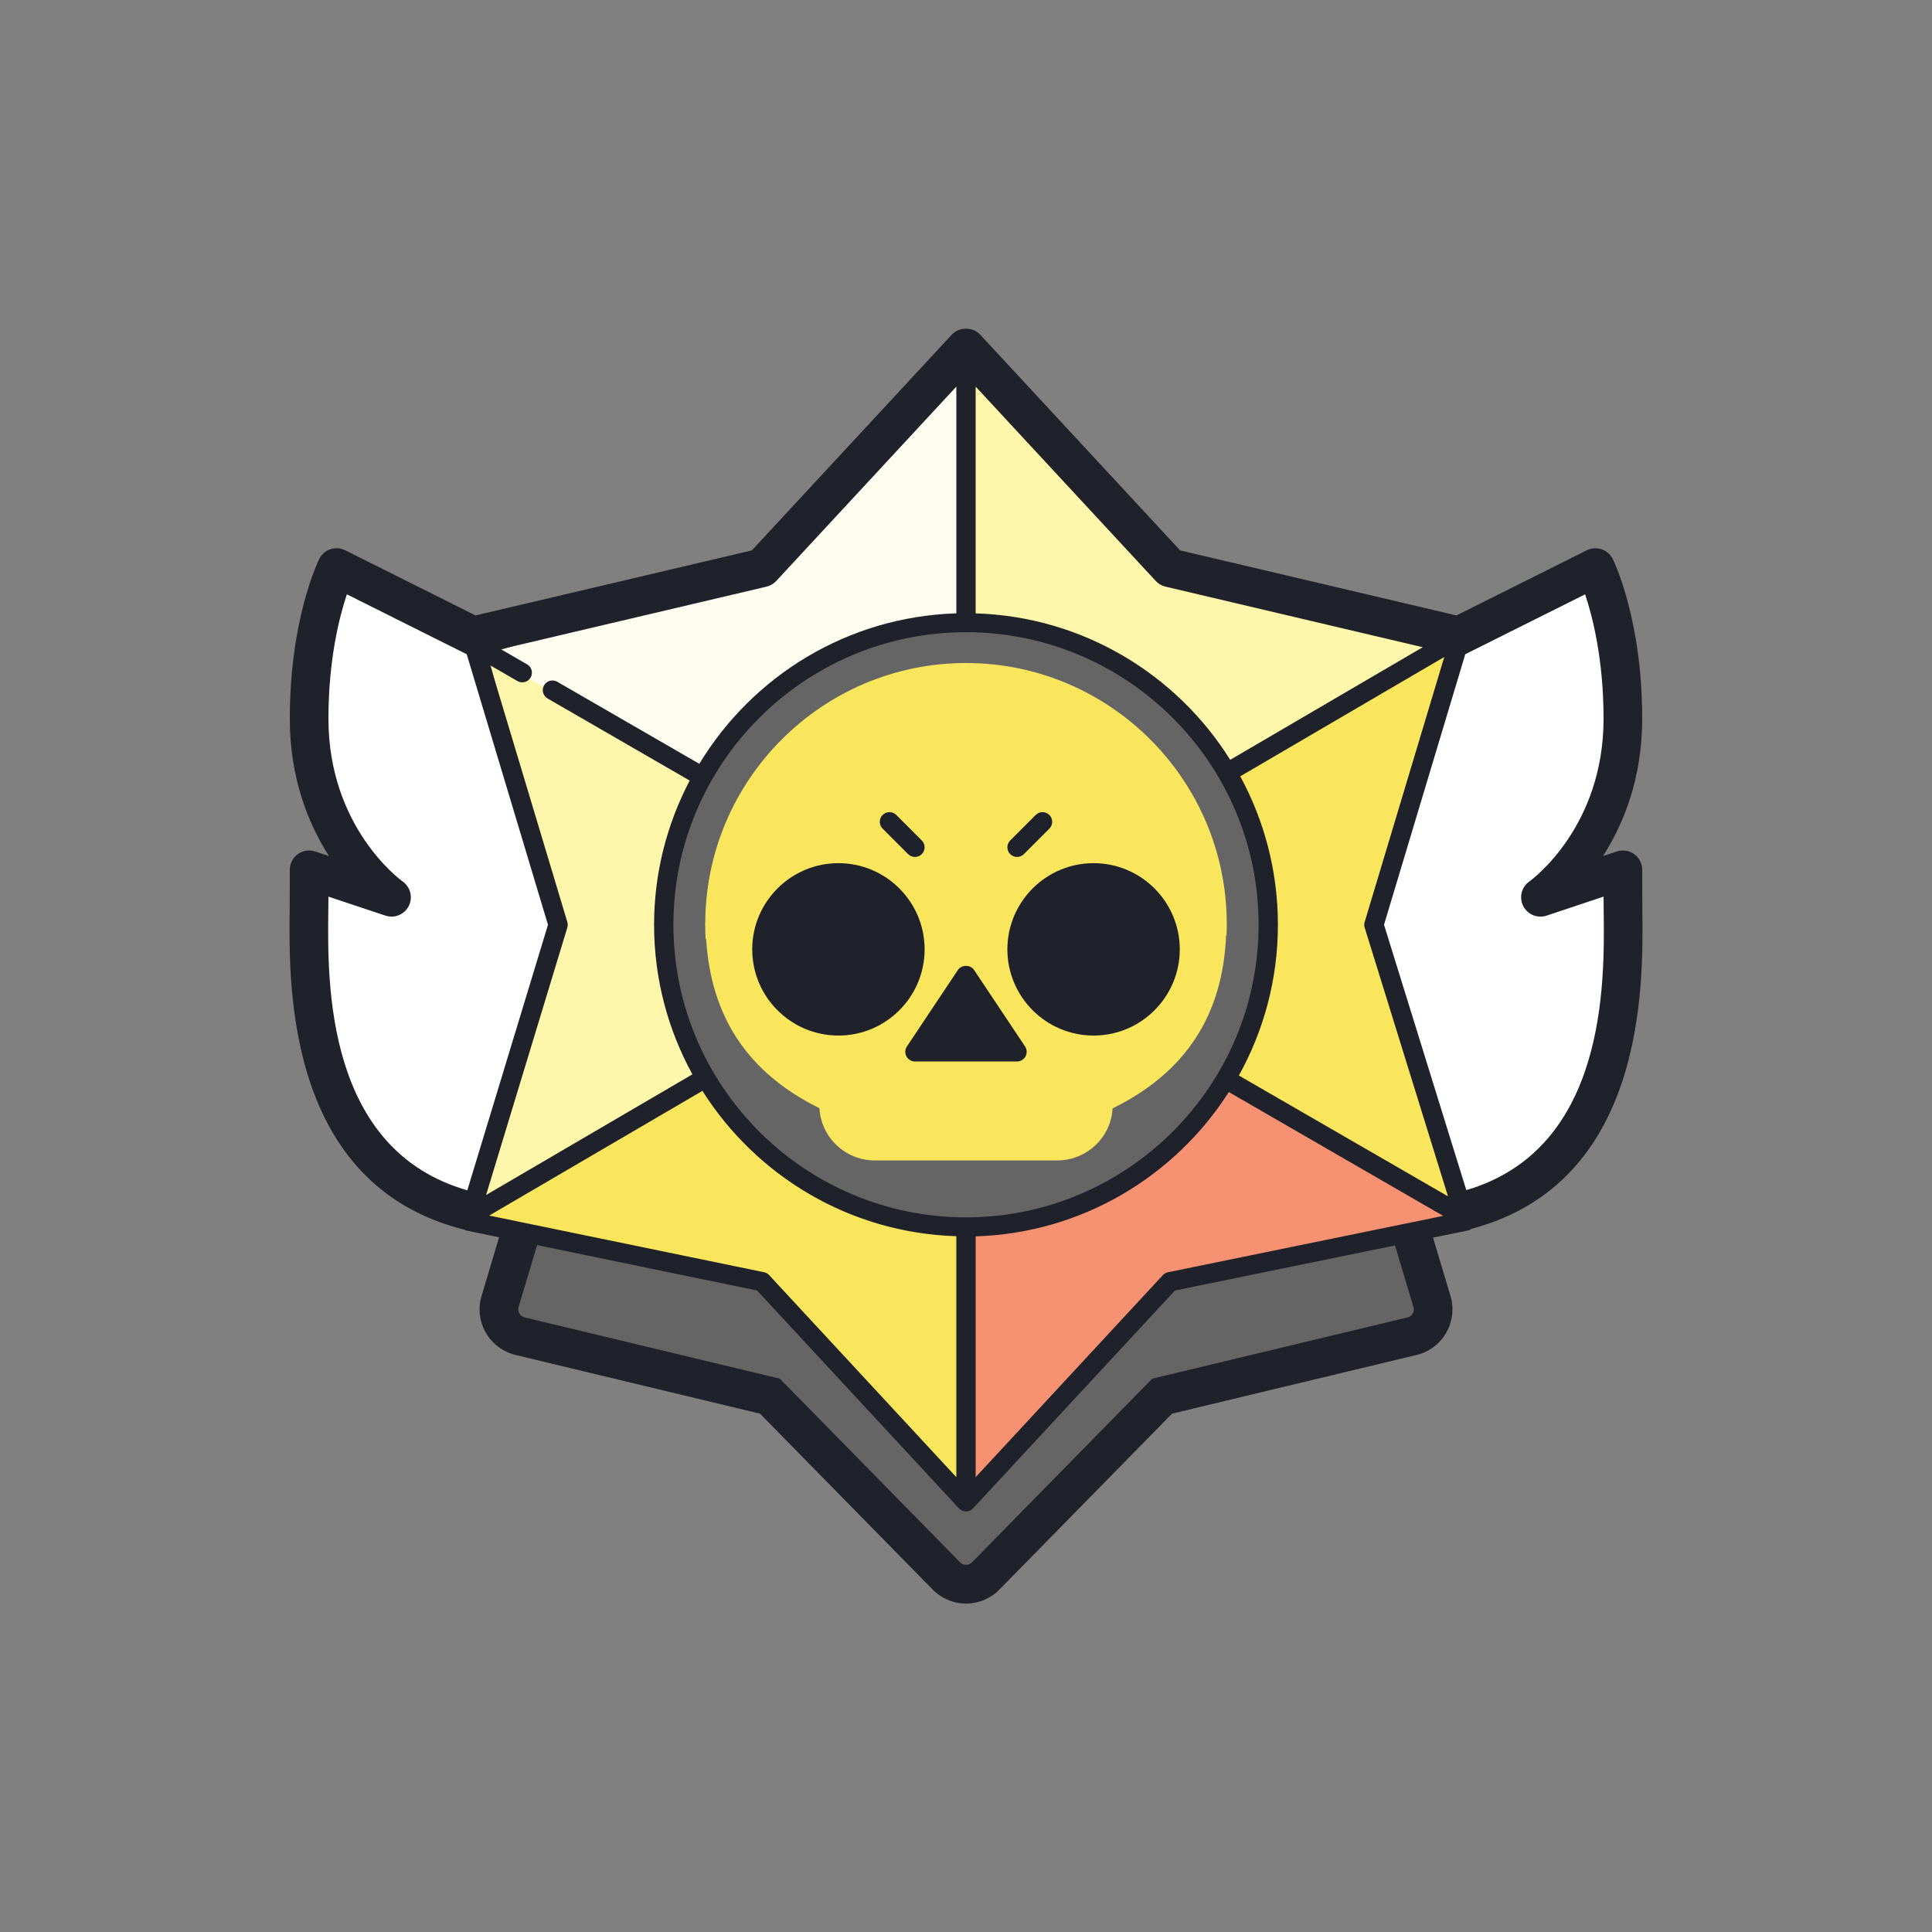 <svg xmlns="http://www.w3.org/2000/svg"  viewBox="0 0 100 100" width="400px" height="400px"><rect x="0" y="0" width="100" height="100" fill="#808080" stroke="none"/><polygon fill="#fef6aa" points="25.229,33.776 36.064,40.319 36.362,55.958 24.702,62.221 28.886,47.866"/><polygon fill="#f9e65c" points="36.362,55.958 24.387,63.375 39.435,66.149 49.809,77.426 49.809,63.979"/><polygon fill="#f9e65c" points="75.87,32.933 63.853,39.803 63.626,55.958 75.284,62.346 71.114,47.866"/><polygon fill="#fef6aa" points="49.881,19.391 50.049,31.766 63.525,40 74.894,33.345 60.402,29.77"/><polygon fill="#fefdef" points="49.881,19.391 39.936,29.378 25.106,33.883 36.266,40 50.049,31.766"/><path fill="#fff" d="M71.114,47.866l4.353,14.933C84.711,60.666,84,49.822,84,46.444c0-0.89,0-1.422,0-1.422 l-4.267,1.422c0,0,4.267-3.022,4.267-9.244c0-4.978-1.422-7.822-1.422-7.822l-7.111,3.555L71.114,47.866z"/><path fill="#fff" d="M24.533,32.933l-7.111-3.555c0,0-1.422,2.844-1.422,7.822c0,6.222,4.267,9.244,4.267,9.244 L16,45.022c0,0,0,0.532,0,1.422c0,3.378-0.711,14.222,8.533,16.355l4.353-14.933L24.533,32.933z"/><polygon fill="#f69272" points="50,77.254 50.049,62.744 63.626,55.958 75.284,63.085 60.565,66.106"/><path fill="#656566" d="M50,32.222c-8.64,0-15.644,7.004-15.644,15.644S41.36,63.51,50,63.51s15.644-7.004,15.644-15.644	S58.64,32.222,50,32.222z"/><path fill="#656566" d="M26.969,63.729l-1.087,3.641c-0.112,0.375-0.065,0.778,0.131,1.116 c0.195,0.338,0.521,0.582,0.9,0.674l12.936,3.105l9.136,9.308C49.253,81.845,49.619,82,50.001,82c0.383,0,0.747-0.154,1.015-0.427 l9.136-9.308l12.936-3.105c0.38-0.091,0.705-0.334,0.9-0.674c0.196-0.338,0.243-0.741,0.131-1.116l-1.18-3.945L60.557,66.34 L50,77.732L39.443,66.34L26.969,63.729z"/><path fill="#f9e65c" d="M63.5,47.743h-0.004C63.455,40.334,57.419,34.318,50,34.318c-7.42,0-13.457,6.018-13.496,13.428H36.5	c0,0.012,0.002,0.022,0.002,0.033c0,0.013-0.002,0.026-0.002,0.039c0,0.264,0.008,0.525,0.022,0.785l0.028-0.002	c0.249,4.043,2.16,6.928,5.864,8.761c0.085,1.503,1.334,2.701,2.858,2.701h9.455c1.531,0,2.786-1.209,2.858-2.69	c3.786-1.866,5.699-4.812,5.878-8.955l0.022,0.001c0.01-0.2,0.014-0.399,0.014-0.601c0-0.013-0.002-0.025-0.002-0.038	C63.498,47.767,63.5,47.756,63.5,47.743z"/><path fill="#1f212b" d="M52.642,44.356c-0.128,0-0.256-0.049-0.354-0.146c-0.195-0.195-0.195-0.512,0-0.707l1.32-1.321 c0.195-0.195,0.512-0.195,0.707,0s0.195,0.512,0,0.707l-1.32,1.321C52.897,44.307,52.77,44.356,52.642,44.356z M47.358,44.356 c-0.128,0-0.256-0.049-0.354-0.146l-1.32-1.321c-0.195-0.195-0.195-0.512,0-0.707s0.512-0.195,0.707,0l1.32,1.321 c0.195,0.195,0.195,0.512,0,0.707C47.614,44.307,47.486,44.356,47.358,44.356z"/><path fill="#1f212b" d="M43.397,44.677c-2.46,0-4.462,2.001-4.462,4.461c0,2.46,2.002,4.462,4.462,4.462 s4.461-2.001,4.461-4.462C47.858,46.678,45.857,44.677,43.397,44.677z"/><path fill="#1f212b" d="M56.604,44.677c-2.46,0-4.462,2.001-4.462,4.461c0,2.46,2.002,4.462,4.462,4.462 s4.461-2.001,4.461-4.462C61.064,46.678,59.063,44.677,56.604,44.677z"/><path fill="#1f212b" d="M50.416,50.203c-0.186-0.278-0.646-0.278-0.832,0l-2.642,3.962 c-0.103,0.153-0.112,0.351-0.024,0.513c0.087,0.163,0.256,0.264,0.44,0.264h5.283c0.185,0,0.354-0.102,0.44-0.264 c0.088-0.163,0.078-0.36-0.024-0.513L50.416,50.203z"/><path fill="#1f212b" d="M85.007,47.166L85,45.021c0-0.321-0.154-0.624-0.415-0.811c-0.262-0.189-0.597-0.239-0.901-0.138	l-0.712,0.237C84.029,42.655,85,40.294,85,37.2c0-5.155-1.465-8.145-1.527-8.27c-0.119-0.237-0.326-0.417-0.578-0.501	c-0.252-0.083-0.524-0.064-0.764,0.054l-6.746,3.372l-14.302-3.367L50.733,17.32c-0.379-0.408-1.088-0.408-1.467,0l-10.35,11.168	l-14.303,3.367l-6.745-3.373c-0.237-0.118-0.51-0.138-0.764-0.054c-0.252,0.084-0.459,0.264-0.578,0.501	C16.465,29.055,15,32.045,15,37.2c0,3.095,0.971,5.456,2.028,7.11l-0.712-0.237c-0.305-0.102-0.641-0.052-0.901,0.138	C15.154,44.398,15,44.7,15,45.021l-0.006,2.132c-0.048,3.898-0.163,14.183,9.028,16.491c0.035,0.016,0.067,0.038,0.105,0.046	l1.706,0.352l-0.908,3.041c-0.19,0.637-0.108,1.331,0.222,1.901c0.329,0.572,0.887,0.99,1.534,1.148l12.656,3.038l8.936,9.103	C48.725,82.735,49.355,83,50.001,83c0.654,0,1.269-0.258,1.729-0.726l8.936-9.104l12.656-3.038c0.646-0.155,1.206-0.574,1.532-1.145	c0.332-0.574,0.414-1.268,0.224-1.905l-0.904-3.022l1.796-0.368c0.071-0.015,0.137-0.046,0.194-0.088	C85.166,61.212,85.056,51.039,85.007,47.166z M50.5,20.011l9.323,10.061c0.135,0.146,0.311,0.248,0.504,0.293L73.641,33.5	l-9.965,5.828c-2.773-4.425-7.621-7.409-13.176-7.58V20.011z M65.145,47.866c0,8.351-6.794,15.144-15.145,15.144	s-15.145-6.793-15.145-15.144S41.649,32.722,50,32.722S65.145,39.516,65.145,47.866z M27.281,34.385l-1.355-0.783l13.747-3.237	c0.193-0.045,0.369-0.147,0.504-0.293L49.5,20.011v11.736c-5.642,0.174-10.553,3.249-13.303,7.788l-7.353-4.247	c-0.238-0.136-0.545-0.057-0.683,0.183c-0.139,0.239-0.057,0.545,0.183,0.683l7.354,4.248c-1.171,2.235-1.843,4.771-1.843,7.464	c0,2.804,0.721,5.442,1.984,7.742l-10.68,6.246l4.205-13.842c0.028-0.094,0.028-0.195,0-0.29l-3.99-13.284l1.407,0.813	c0.079,0.045,0.165,0.067,0.25,0.067c0.172,0,0.34-0.089,0.433-0.25C27.603,34.829,27.521,34.523,27.281,34.385z M16.993,47.178	L17,46.409l2.95,0.983c0.472,0.158,0.98-0.055,1.205-0.494c0.225-0.44,0.094-0.979-0.308-1.269C20.69,45.517,17,42.795,17,37.2	c0-3.055,0.564-5.272,0.954-6.438l6.204,3.102l4.205,14.002l-4.175,13.744C16.862,59.512,16.947,50.91,16.993,47.178z M25.322,62.917l11.036-6.454c2.779,4.394,7.61,7.352,13.142,7.523v12.472L39.811,66c-0.071-0.077-0.164-0.129-0.267-0.15	L25.322,62.917z M73.121,67.99c-0.057,0.099-0.153,0.171-0.266,0.199L59.641,71.36l-9.337,9.512c-0.161,0.164-0.444,0.163-0.604,0	l-9.338-9.513l-13.211-3.171c-0.114-0.028-0.213-0.101-0.272-0.205c-0.058-0.1-0.071-0.216-0.038-0.328l0.958-3.208l11.387,2.349	l10.447,11.274c0.095,0.102,0.228,0.16,0.367,0.16s0.272-0.058,0.367-0.16l10.447-11.274l11.392-2.333l0.955,3.192	C73.195,67.769,73.182,67.885,73.121,67.99z M60.456,65.851c-0.102,0.021-0.195,0.073-0.267,0.15L50.5,76.457V63.994	c5.507-0.17,10.319-3.109,13.104-7.47l11.096,6.41L60.456,65.851z M64.124,55.669c1.284-2.315,2.02-4.973,2.02-7.803	c0-2.78-0.707-5.398-1.949-7.684l10.56-6.176l-4.12,13.716c-0.029,0.096-0.028,0.197,0.001,0.292l4.312,13.908L64.124,55.669z M75.896,61.601l-4.259-13.737l4.205-14.001l6.204-3.101C82.436,31.929,83,34.146,83,37.2c0,5.595-3.69,8.317-3.845,8.428	c-0.404,0.286-0.538,0.826-0.313,1.268c0.223,0.442,0.738,0.652,1.208,0.497L83,46.409l0.007,0.782	C83.054,50.911,83.142,59.471,75.896,61.601z"/></svg>